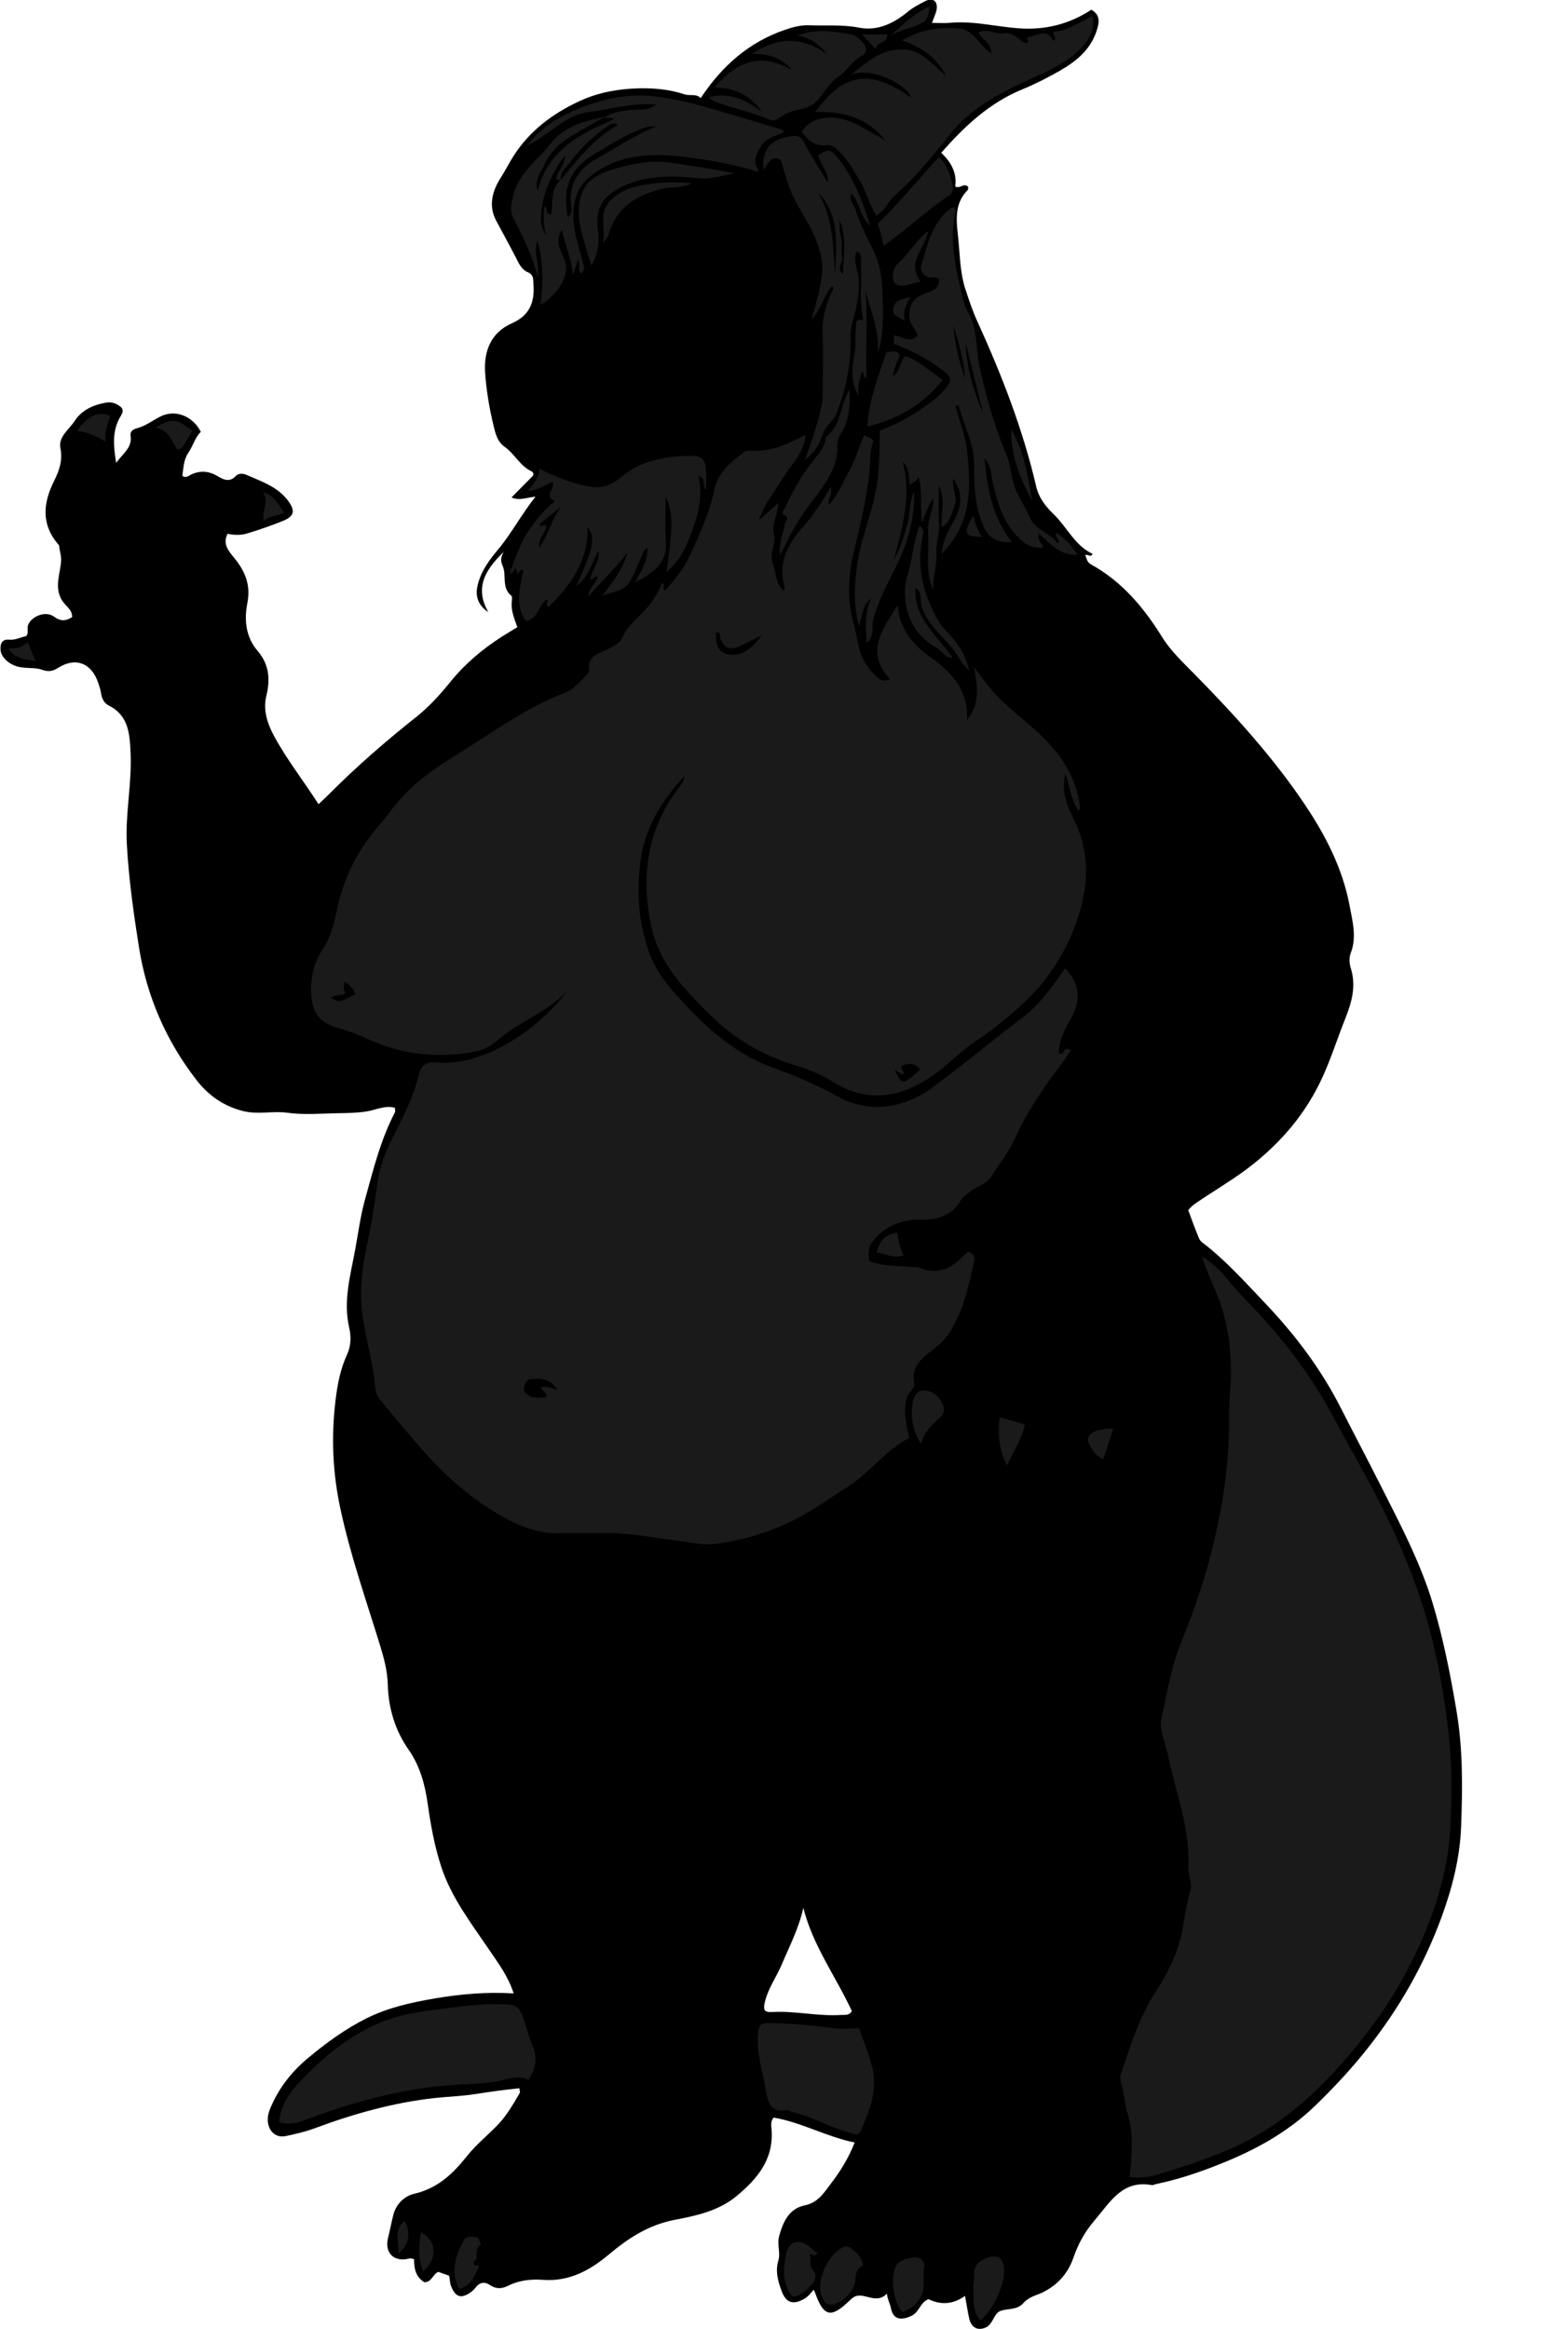 <?xml version="1.0" encoding="utf-8"?>
<!-- Generator: Adobe Illustrator 24.1.2, SVG Export Plug-In . SVG Version: 6.00 Build 0)  -->
<svg version="1.1" id="Layer_1" xmlns="http://www.w3.org/2000/svg" xmlns:xlink="http://www.w3.org/1999/xlink" x="0px" y="0px"
	 viewBox="0 0 139.05 206.51" enable-background="new 0 0 139.05 206.51" xml:space="preserve">
<g>
	<path d="M82.65,2.03c0.61,0,1.13,0.04,1.64-0.01c2.04-0.18,4.01,0.34,6.02,0.49c2.36,0.18,4.53-0.37,6.47-1.65
		c0.73,0.43,0.73,0.98,0.53,1.68c-0.52,1.81-1.84,2.89-3.37,3.76c-1.06,0.6-2.15,1.16-3.27,1.62c-2.91,1.19-5.12,3.25-7.2,5.63
		c0.85,0.8,1.41,1.76,1.24,2.98c0.42,0.26,0.78-0.37,1.16,0.05c-0.02,0.08,0,0.22-0.07,0.29c-1.3,1.31-0.94,2.99-0.8,4.5
		c0.14,1.43,0.15,2.89,0.62,4.3c0.32,0.97,0.64,1.94,1.06,2.85c2.16,4.74,4.04,9.57,5.22,14.66c0.24,1.02,0.9,1.8,1.57,2.45
		c1.17,1.14,1.86,2.76,3.42,3.48c-0.18,0.39-0.43-0.03-0.65,0.13c0.14,0.29,0.14,0.61,0.53,0.82c2.73,1.51,4.66,3.81,6.28,6.42
		c0.78,1.26,1.87,2.27,2.88,3.3c3.56,3.62,6.96,7.36,9.79,11.57c1.84,2.74,3.35,5.69,3.96,8.95c0.25,1.34,0.66,2.79,0.1,4.22
		c-0.15,0.38-0.13,0.91,0,1.3c0.5,1.58,0.11,3.01-0.47,4.47c-0.77,1.92-1.37,3.91-2.29,5.77c-1.56,3.16-3.84,5.68-6.68,7.77
		c-1.37,1-2.82,1.85-4.21,2.8c-0.27,0.18-0.5,0.37-0.76,0.67c0.27,0.73,0.54,1.49,0.85,2.24c0.09,0.21,0.15,0.44,0.36,0.6
		c2.11,1.6,3.86,3.58,5.67,5.48c2.63,2.77,4.92,5.81,6.66,9.24c1.17,2.3,2.38,4.59,3.54,6.89c1.69,3.35,3.45,6.67,4.56,10.28
		c0.97,3.19,1.61,6.44,2.16,9.72c0.57,3.41,0.53,6.82,0.4,10.23c-0.1,2.74-0.78,5.41-1.73,8.01c-1.56,4.26-3.78,8.13-6.6,11.69
		c-1.41,1.78-2.95,3.43-4.57,5c-2.23,2.17-4.88,3.71-7.72,4.9c-2.08,0.87-4.22,1.63-6.45,2.09c-0.12,0.02-0.24,0.11-0.34,0.09
		c-2.63-0.49-3.7,1.5-5.07,3.1c-0.87,1.01-1.47,2.08-1.9,3.34c-0.55,1.6-1.71,2.73-3.3,3.31c-0.47,0.17-0.85,0.39-1.17,0.74
		c-0.54,0.59-1.31,0.44-1.96,0.65c-0.65,0.21-0.67,1.21-1.38,1.5c-0.68,0.28-1.23,0-1.42-0.77c-0.15-0.64-0.24-1.3-0.38-2.05
		c-1.05,0.76-2.15,0.83-3.24,0.29c-0.75,0.28-0.8,1.16-1.53,1.49c-0.93,0.43-1.6,0.31-1.8-0.68c-0.09-0.43-0.31-0.8-0.36-1.3
		c-0.68,0.73-1.44,0.32-2.13,0.2c-0.5-0.08-0.77,0.02-1.12,0.36c-1.72,1.68-2.37,1.52-3.15-0.73c-0.02-0.06-0.06-0.11-0.1-0.17
		c-0.26,0.3-0.48,0.61-0.84,0.81c-0.96,0.54-1.6,0.37-1.99-0.68c-0.32-0.87-0.59-1.76-0.29-2.75c0.2-0.67-0.14-1.39,0.07-2.16
		c0.36-1.3,0.9-2.43,2.28-2.71c1.22-0.25,1.74-1.2,2.36-2c0.82-1.07,1.54-2.25,2.05-3.57c-2.48-0.5-4.69-1.78-7.18-2.21
		c-0.32,0.36-0.2,0.78-0.18,1.15c0.16,2.58-1.28,4.29-3.1,5.8c-1.6,1.33-3.57,1.75-5.51,2.12c-2.29,0.44-4.12,1.63-5.85,3.09
		c-1.67,1.4-3.51,2.39-5.79,2.23c-1.08-0.08-2.14,0.03-3.11,0.52c-0.56,0.28-1.06,0.3-1.57-0.03c-0.53-0.36-0.96-0.29-1.34,0.21
		c-0.12,0.16-0.27,0.3-0.43,0.41c-0.87,0.6-1.36,0.41-1.74-0.59c-0.12-0.3-0.07-0.63-0.17-0.89c-0.34-0.12-0.63-0.22-0.95-0.34
		c-0.48,0.2-0.59,0.93-1.24,0.92c-0.77-0.47-0.92-1.23-0.91-2.05c-0.18-0.03-0.3-0.09-0.4-0.06c-1.34,0.37-2.24-0.46-1.91-1.81
		c0.17-0.68,0.3-1.38,0.47-2.05c0.23-0.92,0.94-1.66,1.84-1.87c2.05-0.47,3.42-1.74,4.67-3.32c0.79-1,1.8-1.82,2.69-2.73
		c0.83-0.85,1.42-1.87,2.01-2.89c0.05-0.08-0.02-0.23-0.03-0.42c-1.33,0.13-2.65,0.32-3.94,0.52c-1.17,0.18-2.36,0.22-3.52,0.34
		c-3.74,0.41-7.29,1.42-10.78,2.72c-0.81,0.3-1.65,0.48-2.48,0.66c-1.22,0.26-1.96-1.01-1.41-2.36c0.72-1.8,1.88-3.3,3.35-4.53
		c1.63-1.36,3.33-2.61,5.24-3.56c1.91-0.95,3.97-1.4,6.06-1.76c2.27-0.38,4.55-0.59,6.97-0.44c-0.48-1.52-1.37-2.69-2.19-3.9
		c-1.58-2.33-3.32-4.58-4.22-7.3c-0.6-1.82-0.94-3.7-1.21-5.61c-0.24-1.69-0.67-3.34-1.7-4.81c-1.19-1.7-1.78-3.67-1.84-5.74
		c-0.03-1.21-0.33-2.33-0.67-3.45c-1.24-4.03-2.64-8.01-3.53-12.15c-0.69-3.19-0.83-6.41-0.43-9.67c0.17-1.42,0.44-2.77,1.03-4.05
		c0.35-0.77,0.35-1.61,0.18-2.34c-0.55-2.37,0.1-4.61,0.52-6.89c0.28-1.5,0.47-3.02,0.88-4.49c0.73-2.63,1.38-5.3,2.66-7.74
		c0.04-0.09-0.01-0.22-0.01-0.39c-0.88-0.24-1.69,0.19-2.49,0.32c-0.88,0.14-1.73,0.15-2.6,0.16c-1.48,0.03-2.98,0.16-4.43-0.04
		c-1.32-0.18-2.61,0.18-3.94-0.15c-1.75-0.44-3.09-1.4-4.14-2.76c-2.69-3.47-4.4-7.41-5.09-11.73c-0.48-3.03-0.91-6.07-1.08-9.15
		c-0.15-2.75,0.46-5.42,0.33-8.14c-0.08-1.7-0.18-3.32-1.97-4.2c-0.4-0.2-0.59-0.66-0.65-1.09c-0.05-0.32-0.15-0.6-0.25-0.9
		c-0.58-1.74-1.98-2.31-3.52-1.35c-0.52,0.32-0.85,0.4-1.49,0.18c-0.63-0.22-1.42-0.08-2.13-0.27c-0.81-0.22-1.48-0.86-1.52-1.47
		c-0.04-0.56,0.12-0.98,0.78-0.92c0.54,0.05,0.99-0.21,1.5-0.32c0.25-0.3,0.03-0.7,0.18-1.03c0.36-0.77,1.57-1.22,2.28-0.69
		c0.61,0.45,1.07,0.38,1.61,0.04c0.01-0.71-0.65-1.02-0.94-1.55c-0.66-1.17-0.1-2.32-0.04-3.46c0.03-0.5-0.16-0.88-0.17-1.32
		c0-0.03-0.04-0.07-0.07-0.1c-1.54-1.79-1.37-3.66-0.38-5.65c0.44-0.88,0.78-1.8,0.56-2.89c-0.21-1.02,0.77-1.66,1.26-2.42
		c0.62-0.96,1.64-1.43,2.78-1.63c0.51-0.09,0.93,0.08,1.28,0.36c0.43,0.34,0.05,0.76-0.11,1.07c-0.61,1.2-0.51,2.4-0.27,3.91
		c0.66-0.89,1.44-1.37,1.28-2.39c-0.06-0.36,0.19-0.58,0.54-0.67c0.76-0.19,1.38-0.67,2.07-1.03c1.32-0.69,2.9-0.08,3.62,1.34
		c-0.52,0.51-0.7,1.27-1.12,1.88c-0.42,0.63-0.41,1.33-0.52,2.02c0.35,0.27,0.64-0.07,0.88-0.16c0.81-0.33,1.52-0.24,2.25,0.19
		c0.52,0.31,1.06,0.58,1.61-0.01c0.24-0.26,0.65-0.23,0.91-0.12c1.36,0.6,2.81,1.06,3.75,2.34c0.63,0.87,0.53,1.35-0.48,1.76
		c-1.05,0.42-2.12,0.8-3.2,1.12c-0.54,0.16-1.14,0.14-1.71,0.02c-0.46,0.93,0.1,1.53,0.6,2.15c0.95,1.16,1.47,2.37,1.16,3.98
		c-0.29,1.47-0.17,3,0.91,4.26c1.01,1.18,1.14,2.49,0.77,3.99c-0.3,1.21,0.07,2.41,0.67,3.52c1.13,2.11,2.62,3.99,3.96,6.08
		c0.34-0.32,0.67-0.63,0.99-0.95c2.43-2.44,5.03-4.69,7.73-6.83c1.1-0.88,2.07-1.95,2.98-3.08c1.27-1.57,2.82-2.88,4.53-3.98
		c0.46-0.29,0.93-0.57,1.4-0.86c-0.28-0.78-0.59-1.51-0.49-2.32c0.02-0.15,0.04-0.4-0.04-0.46c-0.9-0.72-0.41-1.82-0.76-2.61
		c-0.25-0.56-0.15-0.86,0.08-1.28c-1.85,1.77-2.5,3.33-1.37,5.33c-0.83-0.53-1.16-1.32-0.97-2.24c0.27-1.32,1.04-2.35,1.87-3.34
		c1.18-1.42,2.02-3.05,3.29-4.65c-0.82,0.08-1.42,0.38-2.13,0.07c0.65-0.65,1.26-1.28,1.91-1.93c0.08-0.14,0.01-0.32-0.12-0.38
		c-1.03-0.47-1.51-1.56-2.4-2.18c-0.65-0.46-0.82-1.21-0.97-1.83c-0.38-1.56-0.65-3.16-0.76-4.76c-0.12-1.89,0.51-3.54,2.37-4.36
		c1.54-0.68,2.03-1.82,1.92-3.38c-0.03-0.47,0.07-0.92-0.54-1.17c-0.53-0.22-0.78-0.81-1.02-1.28c-0.57-1.11-1.18-2.2-1.76-3.3
		c-0.68-1.28-0.35-2.6,0.43-3.8c0.4-0.63,0.74-1.31,1.13-1.92c1.41-2.21,3.45-3.75,5.83-4.85c1.67-0.78,3.46-1.09,5.24-1.14
		c1.34-0.03,2.76,0.09,4.07,0.53c0.51,0.17,1.04-0.09,1.45,0.34c1.89-2.86,4.28-4.96,7.45-6.05c0.69-0.24,1.43-0.44,2.18-0.41
		c1.47,0.06,2.93-0.08,4.4,0.21c1.66,0.33,3.1-0.39,4.35-1.42c0.47-0.39,0.99-0.65,1.51-0.92c0.7-0.36,1.15-0.01,1.03,0.75
		C82.98,1.24,82.81,1.56,82.65,2.03z M71.24,169.17c-0.41,1.85-1.25,3.45-1.95,5.1c-0.45,1.04-1.12,1.98-1.42,3.09
		c-0.23,0.84-0.14,1.1,0.64,1.05c2.03-0.11,4.03,0.39,6.06,0.26c0.35-0.02,0.73,0.08,0.97-0.35
		C74.13,175.27,72.07,172.51,71.24,169.17z"/>
	<path fill="#1A1A1A" d="M50.23,87.97c-1.83,1.85-4.34,2.69-6.24,4.38c-0.85,0.75-1.93,0.95-2.93,1.07
		c-2.98,0.36-5.87-0.06-8.62-1.37c-0.8-0.39-1.67-0.65-2.53-0.91c-1.46-0.43-2.19-1.26-2.3-2.79c-0.1-1.53,0.17-2.95,1.06-4.26
		c0.78-1.15,1.01-2.53,1.31-3.86c0.62-2.69,1.89-5.03,3.69-7.11c0.69-0.8,1.3-1.69,2.01-2.47c1.7-1.85,3.85-3.12,5.94-4.44
		c2.7-1.7,5.31-3.57,8.34-4.72c0.84-0.32,1.56-1.06,2.18-1.8c0.05-0.06,0.14-0.14,0.13-0.19c-0.27-1.56,1.16-1.59,1.98-2.11
		c0.4-0.25,0.76-0.4,0.96-0.89c0.56-1.31,1.86-2.03,2.63-3.19c0.34-0.51,0.65-1.03,0.83-1.6c0.49,0.16-0.06,0.44,0.31,0.65
		c0.84-0.9,1.63-1.92,2.16-3.03c0.89-1.9,1.77-3.83,2.21-5.91c0.33-1.55,1.46-2.46,2.64-3.33c0.18-0.13,0.37-0.13,0.57-0.12
		c1.76,0.1,3.3-0.57,4.88-1.41c-0.1,1.59-1.25,2.59-1.98,3.78c-0.75,1.22-1.68,2.34-2.16,3.79c0.52-0.46,1.04-0.93,1.75-1.55
		c-0.09,1.1-0.66,1.92-0.42,2.79c0.24,0.87-0.46,1.64-0.11,2.56c0.3,0.81,0.24,1.76,0.97,2.49c0.04-0.19,0.11-0.31,0.08-0.4
		c-0.63-2.15,0.37-3.89,1.67-5.34c0.93-1.04,1.66-2.16,2.42-3.5c0.22,0.65-0.29,1.05-0.14,1.58c0.85-0.93,1.24-2.04,1.81-3.04
		c0.56-0.99,0.84-2.1,1.31-3.14c0.28,0.2,0.66,0.19,0.81,0.57c-0.37,0.93-0.25,1.97-0.37,2.97c-0.29,2.26-0.79,4.47-1.33,6.67
		c-0.53,2.17-0.66,4.36-0.04,6.55c0.23,0.82,0.33,1.68,0.59,2.51c0.29,0.89,0.83,1.6,1.51,2.22c0.34,0.32,0.68,0.36,1.12,0.16
		c-2.24-2.37-0.71-4.38,0.67-6.57c0.18,2.14,1.35,3.52,2.92,4.62c1.93,1.35,3.36,2.98,3.24,5.56c1.14-1.38,0.96-2.94,0.6-4.7
		c0.73,0.93,1.3,1.78,1.99,2.5c0.79,0.82,1.67,1.57,2.55,2.3c2.32,1.93,4.3,4.09,4.82,7.22c0.04,0.25,0.1,0.53-0.07,0.76
		c-0.69-1-0.8-2.2-1.16-3.32c-0.42,1.5,0.12,2.82,0.74,4.06c1.49,3,1.3,6.05,0.24,9.06c-0.96,2.73-2.5,5.17-4.64,7.16
		c-1.32,1.23-2.71,2.4-4.23,3.39c-1.46,0.95-2.63,2.26-4.06,3.23c-2.81,1.88-5.73,2.29-8.72,0.41c-1-0.63-2.11-1.09-3.2-1.42
		c-2.9-0.86-5.45-2.34-7.54-4.4c-2.25-2.21-4.55-4.52-5.29-7.81c-0.55-2.45-0.65-4.89-0.05-7.38c0.45-1.87,1.28-3.51,2.44-5.01
		c0.24-0.31,0.45-0.61,0.52-1.07c-1.93,2.03-3.43,4.47-3.85,7.2c-0.45,2.96-0.25,5.82,0.78,8.61c0.48,1.3,1.32,2.44,2.22,3.45
		c2.48,2.78,5.15,5.34,8.8,6.63c1.91,0.68,3.76,1.49,5.56,2.48c3.07,1.68,6.12,1.04,8.74-0.94c2.63-1.99,5.19-4.08,7.81-6.09
		c1.51-1.16,2.61-2.74,3.7-4.3c1.33,1.39,1.42,2.88,0.47,4.52c-0.54,0.93-1.04,1.91-1.03,3.02c0.49,0.21,0.39-0.51,0.78-0.38
		c0.07,0.02,0.15,0.03,0.29,0.06c-0.7,1.24-1.66,2.26-2.42,3.43c-0.93,1.42-1.84,2.84-2.52,4.38c-0.55,1.24-1.39,2.27-2.09,3.4
		c-0.43,0.71-1.3,0.88-1.91,1.37c-0.31,0.25-0.62,0.44-0.84,0.79c-0.8,1.32-1.98,1.74-3.51,1.7c-1.67-0.04-3.18,0.53-4.27,1.9
		c-0.39,0.49-0.45,1.09-0.31,1.78c1.24,0.47,2.62,0.42,3.96,0.53c0.13,0.01,0.27-0.03,0.41,0.03c1.56,0.67,2.83,0.16,3.93-0.99
		c0.14-0.14,0.29-0.27,0.43-0.39c0.49,0.08,0.64,0.4,0.56,0.78c-0.46,2.14-0.91,4.29-2.08,6.19c-0.43,0.7-0.99,1.27-1.68,1.78
		c-0.9,0.68-1.85,1.46-1.56,2.89c0.09,0.45-0.48,0.77-0.63,1.22c-0.4,1.21-0.07,2.37,0.19,3.64c-2.1,1.06-3.48,3.07-5.42,4.3
		c-1.71,1.09-3.37,2.3-5.21,3.17c-2.09,0.99-4.3,1.65-6.61,1.92c-1.16,0.13-2.3-0.17-3.42-0.3c-2.03-0.24-4.04-0.67-6.1-0.66
		c-1.36,0.01-2.72-0.04-4.08,0.01c-2,0.08-3.72-0.59-5.44-1.59c-2.47-1.43-4.58-3.24-6.47-5.33c-1.43-1.58-2.79-3.22-4.14-4.87
		c-0.26-0.32-0.44-0.78-0.47-1.19c-0.2-2.24-0.9-4.39-1.16-6.64c-0.24-2.1,0.02-4.03,0.46-6.05c0.36-1.67,0.63-3.39,0.86-5.11
		c0.18-1.37,0.61-2.75,1.25-4.01c0.98-1.92,1.98-3.84,2.48-5.94c0.24-1,1-1.06,1.6-1.01C42.86,94.59,47.72,91.3,50.23,87.97z
		 M49.43,123.26c-0.59-1.03-1.44-1.03-2.3-0.98c-0.45,0.03-0.59,0.4-0.66,0.73c-0.08,0.36,0.14,0.59,0.49,0.77
		c0.5,0.26,0.97,0.17,1.46,0.11c0.14-0.48-0.38-0.53-0.47-0.84C48.44,122.87,48.87,123.07,49.43,123.26z M67.56,56.33
		c-0.68,0.33-1.31,0.7-1.99,0.98c-0.89,0.37-1.28,0.2-1.68-0.66c-0.09-0.2,0.09-0.62-0.39-0.57c-0.05,1.12,0.2,1.77,1.02,1.93
		C65.92,58.29,66.79,57.32,67.56,56.33z M79.34,94.85c0.68,1.41,0.68,1.41,2.26-0.01c-0.37-0.48-0.8-0.6-1.4-0.43
		c-0.69,0.2,0.24,0.67-0.18,0.89C79.85,95.19,79.7,95.09,79.34,94.85z M30.65,88.05c-0.41,0.34-0.95,0.06-1.28,0.44
		c0.7,0.41,0.7,0.41,2.12-0.33c-0.12-0.52-0.49-0.81-0.92-1.11C30.45,87.42,30.43,87.73,30.65,88.05z"/>
	<path fill="#1A1A1A" d="M100.18,193.04c0.2-1.98,0.36-3.84-0.19-5.65c-0.29-0.94-0.3-1.93-0.61-2.87
		c-0.06-0.18-0.05-0.41,0.01-0.59c0.85-2.51,1.63-5.05,3.09-7.31c1.19-1.84,2.15-3.77,2.47-6.02c0.14-0.98,0.34-2,0.62-2.97
		c0.19-0.66-0.22-1.34-0.18-1.98c0.18-3.46-1.11-6.64-1.79-9.93c-0.15-0.72-0.42-1.42-0.58-2.15c-0.08-0.34-0.11-0.73-0.04-1.07
		c0.49-2.37,0.89-4.75,1.82-7.01c1.56-3.8,2.75-7.71,3.48-11.77c0.47-2.62,0.75-5.23,0.7-7.89c-0.02-1.18,0.13-2.38,0.17-3.55
		c0.08-2.79-0.32-5.56-1.5-8.15c-0.4-0.88-0.76-1.77-1.05-2.71c0.96,0.59,1.74,1.36,2.4,2.2c0.57,0.72,1.21,1.36,1.84,2.02
		c2.9,3.02,5.43,6.3,7.41,10.02c1.56,2.94,3.27,5.81,4.72,8.81c1.79,3.7,3.27,7.54,4.19,11.54c0.59,2.59,1.04,5.22,1.32,7.88
		c0.29,2.75,0.28,5.5,0.13,8.23c-0.16,3.04-0.94,6.01-2.09,8.87c-1.47,3.67-3.49,7.04-5.94,10.09c-3.18,3.96-6.82,7.47-11.62,9.53
		c-2.2,0.94-4.47,1.68-6.75,2.34C101.63,193.08,100.87,193.11,100.18,193.04z"/>
	<path fill="#1A1A1A" d="M79.28,49.62c0.57-0.93,0.83-1.96,1.14-2.98c0.31-1.01,0.2-2.1,0.64-3.09c0.04,1.7-0.23,3.33-0.84,4.94
		c-0.83,2.2-2.18,4.16-2.79,6.47c-0.16,0.62,0.18,1.37-0.6,2.07c0-1.48-0.2-2.75,0.44-3.98c-0.61,0.54-0.61,0.54-1.08,2.48
		c-0.54-1.85-0.41-3.57-0.2-5.27c0.28-2.26,1.2-4.36,1.65-6.59c0.37-1.81,0.34-3.62,0.39-5.5c1.85-0.66,3.5-1.68,5.03-2.91
		c0.15-0.12,0.29-0.28,0.43-0.42c1.08-1.08,1.03-1.36-0.21-2.25c-1.25-0.9-2.61-1.57-4.01-2.12c0-0.27,0-0.5,0-0.71
		c0.72-0.05,1.39,0.82,2.12-0.05c-0.25-0.58-0.79-1.03-0.75-1.78c0.05-1.06,0.41-1.55,1.45-1.92c0.57-0.2,1.25-0.41,1.18-1.25
		c-0.24-0.25-0.54-0.13-0.8-0.17c-0.61-0.07-0.89-0.66-0.79-1.01c0.57-1.89,0.97-3.91,2.73-5.18c0.03-0.02,0.07-0.01,0.13-0.01
		c0.24,0.08,0.21,0.32,0.17,0.49c-0.57,2.71,0.14,5.3,0.76,7.89c0.09,0.38,0.27,0.74,0.46,1.08c0.79,1.43,0.59,3.06,0.92,4.59
		c0.57,2.69,1.32,5.31,2.38,7.83c0.36,0.85,0.4,1.75,0.65,2.61c0.31,1.07,1,1.95,1.4,2.92c0.54,1.3,1.86,1.38,2.52,2.42
		c0.33-0.46-0.42-0.6-0.09-0.97c0.68,0.48,1.28,1.04,1.85,1.94c-1.61,0.09-2.44-0.99-3.42-1.88c-0.21,0.59,0.26,0.82,0.39,1.25
		c-0.75,0.08-1.33-0.13-1.9-0.61c-1.58-1.32-2.1-3.16-2.57-5.04c-0.17-0.68-0.08-1.47-0.75-2.29c0.25,2.82,0.72,5.3,2.43,7.46
		c-1.19,0.05-1.99-0.26-2.49-1.34c-0.8-1.74-0.87-3.58-0.86-5.43c0.02-1.94-0.91-3.59-1.39-5.38c-0.09,0.02-0.18,0.05-0.27,0.07
		c0.35,1.33,0.88,2.63,1.03,3.98c0.36,3.24,0.43,6.46-2.28,9.15c0.18-0.95,0.38-1.71,0.82-2.43c0.8-1.31,1.35-2.68,0.23-4.26
		c-0.12,0.86,0.4,1.6,0.14,2.33c-0.26,0.72-0.4,1.52-1.14,1.99c-0.16-1.15,0.38-2.33-0.27-3.73c0,1.33-0.06,2.38,0.02,3.43
		c0.07,0.88-0.3,1.71-0.24,2.56c0.08,1.09-0.35,2.1-0.26,3.32c-0.44-0.95-0.5-1.8-0.48-2.67c0.02-0.92,0.04-1.84,0-2.76
		c-0.04-0.92,0.51-1.72,0.47-2.69c-0.55,0.64-0.66,1.42-1.02,2.12c-0.16-1.36,0.07-2.69-0.28-4.07c-0.11,0.37-0.47,0.43-0.8,0.74
		c-0.1-0.68,0.05-1.38-0.63-2.08C80.89,44.05,79.98,46.82,79.28,49.62z M85.61,30.29c0.11,2.2,0.66,4.31,1.57,6.33
		C86.66,34.51,86.13,32.4,85.61,30.29z M84.54,28.86c0.15,1.6,0.48,3.17,1.05,4.69C85.48,31.94,85.02,30.4,84.54,28.86z"/>
	<path fill="#1A1A1A" d="M77.71,19.11c-0.62-0.95-0.85-2.05-1.4-2.98c-0.54-0.91-1.05-1.84-1.8-2.61c-0.31-0.32-0.71-0.7-1.09-0.65
		c-1.1,0.14-1.78-0.37-2.32-1.22c0.75-1.1,2.13-1.46,3.61-1.09c1.34,0.34,2.43,1.15,3.77,1.86c-1.38-1.79-3.45-2.59-6.19-2.48
		c2.4-3.28,4.63-4.01,8.49-1.3c-0.33-1.13-3.52-2.77-5.29-2.02c1.42-1.17,2.57-2.16,4.32-2.24c1.85-0.09,2.75,1.3,4.1,2.33
		c-0.82-1.53-2.04-2.48-3.9-3.12c1.61-1,3.34-1.2,5.1-1.06c0.75,0.06,1.28,0.69,1.77,1.24c0.29,0.32,0.55,0.66,1.03,0.97
		c0.02-0.95-0.83-1.22-1.16-1.87c0.78-0.37,1.53,0.19,2.25,0.08c0.94-0.14,1.35,0.7,2.06,0.9c0.21-0.16,0.08-0.3-0.01-0.54
		c0.84-0.02,1.71-0.97,2.36,0.33c0.42-0.29-0.17-0.49,0.08-0.83c1.17-0.07,2.19-0.83,3.4-1.4c0.26,1.55-0.57,2.45-1.46,3.26
		c-1.6,1.44-3.66,2.09-5.55,3.04c-2.12,1.07-4.07,2.24-5.6,4.16c-1.52,1.92-3.08,3.85-4.94,5.46C78.75,17.87,78.51,18.7,77.71,19.11
		z"/>
	<path fill="#1A1A1A" d="M49.22,44.43c-1.09-0.52,0.08-1.11-0.22-1.69c-0.68,0.29-1.31,0.74-2.21,0.8c0.51-0.63,1.02-1.14,1.03-1.98
		c1.47,0.76,2.88,1.28,4.4,1.58c1.17,0.23,2.06-0.16,2.79-0.78c1.63-1.38,3.52-1.82,5.55-1.92c1.86-0.09,2.07,0.12,2.07,2.04
		c0,0.28,0,0.56,0,0.98c-0.44-0.41,0.03-1.1-0.67-1.23c0.31,1.54,0.08,3.05-0.46,4.5c-0.52,1.4-1,2.84-2.39,3.99
		c0.58-4.15,0.58-5.24-0.08-6.69c0,1.47-0.07,2.73,0.02,3.98c0.12,1.68-0.74,2.61-2.71,3.62c0.49-1.01,1.14-1.86,1.07-3.03
		c-0.39,0.15-0.41,0.52-0.54,0.8c-0.33,0.71-0.61,1.45-0.99,2.13c-0.54,0.96-1.65,0.91-2.5,1.34c0.92-1.21,1.86-2.37,2.25-3.86
		c-1.07,1.36-2.29,2.58-3.46,3.85c0.03-0.69,0.65-1.08,0.86-1.71c-0.32-0.11-0.41,0.23-0.7,0.23c0.14-0.88,0.92-1.57,0.73-2.53
		c-0.58,1.03-0.82,2.28-1.96,3.13c1.56-3.45,1.73-4.3,1-5.25c0.1,3.03-1.5,5.15-3.46,7.1c-0.35-0.2,0.04-0.43-0.14-0.68
		c-0.77,0.47-0.74,1.74-1.87,1.91c-1.01-1.45-0.5-2.99-0.22-4.5c-0.32-0.11-0.32,0.19-0.47,0.32c-0.08-0.17-0.15-0.34-0.23-0.51
		c-0.17,0.16-0.18,0.46-0.47,0.5c-0.12-0.03,0.93-2.66,1.34-3.35C47.29,46.4,48.07,45.36,49.22,44.43z M49.72,44.97
		c-0.64,0.51-1.27,1.01-1.87,1.5c0.18,0.44,0.42-0.1,0.6,0.14c-0.01,0.66-0.78,1.09-0.61,1.96C48.64,47.36,48.93,46.06,49.72,44.97z
		"/>
	<path fill="#1A1A1A" d="M46.87,184.43c-0.91-0.45-1.8-0.08-2.57,0.08c-1.17,0.24-2.37,0.28-3.51,0.33
		c-4.56,0.23-8.88,1.37-13.13,2.91c-0.89,0.32-1.83,0.81-2.91,0.4c0.13-1.24,0.7-2.3,1.51-3.19c2.03-2.23,4.28-4.18,7.08-5.45
		c1.59-0.72,3.28-1.07,4.97-1.27c1.99-0.24,3.99-0.57,6.01-0.53c1.54,0.03,1.72,0.13,2.19,1.55c0.24,0.7,0.41,1.43,0.7,2.11
		C47.67,182.44,47.54,183.41,46.87,184.43z"/>
	<path fill="#1A1A1A" d="M53.55,10.42c0.93-0.55,1.96-0.66,3.01-0.7c0.55-0.02,1.1-0.01,1.64-0.46c-2.14-0.17-4.1,0.44-6.1,0.7
		c-2.06,0.27-3.36,2.02-5.39,2.97c1.41-1.81,3.13-2.73,4.93-3.43c1.92-0.75,3.93-1.16,6.01-0.99c1.76,0.15,3.47,0.57,5.17,1.05
		c2.18,0.62,4.34,1.28,6.51,1.93c0.06,0.02,0.1,0.12,0.19,0.22c-0.7,0.37-1.58,0.49-2.01,1.22c-0.39,0.66-0.86,1.34-0.18,2.34
		c-2.2-0.7-4.22-1.04-6.26-1.31c-3-0.4-5.9-0.4-8.49,1.49c-1.1,0.8-1.62,1.82-1.72,3.17c-0.13,1.67,0.44,3.18,0.86,4.73
		c0.11,0.41,0.14,0.66-0.22,0.91c-0.28-0.37-0.01-0.8-0.24-1.21c-0.17,0.48-0.32,0.92-0.47,1.36c-0.04-1.41-0.72-2.64-0.93-4
		c-0.06,0.05-0.1,0.07-0.11,0.09c-0.45,0.81-0.16,1.57,0.21,2.28c0.6,1.17-0.05,2.44-0.76,3.2c-0.32,0.35-0.69,0.76-1.27,1.05
		c0.25-1.96,0.26-3.81-0.27-5.72c-0.4,1.17,0.22,2.2,0.03,3.28c-0.45-1.88-1.31-3.59-2.18-5.29c-0.34-0.67-0.15-1.31,0.02-2.01
		c0.38-1.52,1.43-2.54,2.46-3.59c0.5-0.51,0.9-1.11,1.41-1.58c1.18-1.09,2.7-1.44,4.22-1.76c-1.15,0.7-2.37,1.28-3.49,2.06
		c-0.89,0.62-1.49,1.37-1.89,2.26c-0.28,0.63-0.86,1.24-0.57,2.25c0.93-3.66,3.79-5.07,6.77-6.36
		C54.1,10.35,53.81,10.48,53.55,10.42z M49.74,16.02c-0.19-0.1-0.57,0.03-0.34-0.48c0.25-0.54,0.69-1.02,0.71-1.76
		c-1.9,2.38-2.75,5.97-1.65,7.09c-0.34-0.89-0.23-1.71-0.18-2.58c0.38,0.16-0.02,0.73,0.59,0.72c0.18-1.03-0.07-2.21,0.83-3.04
		c1.52-1.78,2.91-3.69,5.11-4.89c-0.49-0.29-0.74-0.01-0.92,0.11c-1.25,0.85-2.36,1.87-3.25,3.1C50.27,14.83,49.6,15.21,49.74,16.02
		z M50.35,19.26c0.41-0.31,0.33-0.73,0.29-1.08c-0.2-1.89,0.66-3.19,2.23-4.08c1.74-0.99,3.41-2.11,5.29-2.87
		c-0.27-0.04-0.51-0.06-0.8,0.03c-1.73,0.56-3.24,1.57-4.77,2.48c-0.76,0.46-1.55,1.13-2,2.08C50.06,16.97,50.16,18.1,50.35,19.26z"
		/>
	<path fill="#1A1A1A" d="M71.38,40.8c0.54-1.52,1.07-3.01,1.42-4.57c0.09-0.39,0.16-0.77,0.16-1.16c0.01-1.8,0.06-3.6-0.01-5.4
		c-0.06-1.39,0.26-2.65,0.85-3.87c0.05-0.11,0.11-0.2,0.08-0.32c-0.01-0.04-0.04-0.07-0.08-0.13c-0.75,0.81-0.9,1.98-1.85,2.98
		c0.47-1.51,0.8-2.78,0.95-4.09c0.12-1.11-0.2-2.16-0.62-3.18c-0.52-1.24-1.29-2.33-1.89-3.52c-0.42-0.85-0.67-1.75-0.94-2.64
		c-0.1-0.33-0.07-0.75-0.52-0.85c-0.49-0.11-0.7,0.3-0.96,0.59c-0.09,0.1-0.06,0.31-0.27,0.33c-0.13-1.74,0.59-2.56,2.37-2.88
		c0.65-0.12,1.01,0.04,1.29,0.63c0.28,0.6,0.65,1.16,0.99,1.73c0.32,0.54,0.65,1.07,1.06,1.72c0.06-1.03-0.7-1.62-0.86-2.42
		c0.97-0.58,1.13-0.53,1.78,0.29c1.36,1.71,2.13,3.69,2.85,5.99c-0.97-0.88-0.91-2.05-1.66-2.85c-0.28,0.58,0.17,0.91,0.31,1.31
		c0.4,1.19,0.9,2.34,1.49,3.44c0.68,1.28,0.92,2.67,0.94,4.08c0.04,1.77,0.16,3.56-0.41,5.32c0.16-1.99-0.67-3.77-1.1-5.63
		c0.2,2.6,0.02,5.2,0.08,7.81c-0.42-0.06-0.11-0.46-0.39-0.58c-0.17,0.66-0.43,1.29-0.3,2.18c-0.82-1.41-0.55-2.67-0.33-3.95
		c0.1-0.62-0.02-1.28,0.09-1.91c0.06-0.36-0.2-1.06,0.65-0.87c-0.37-1.71-0.11-3.34-0.2-4.96c-0.02-0.4,0.2-0.91-0.38-1.13
		c-0.34,0.81,0.08,1.56,0.16,2.33c0.15,1.45-0.22,2.82-0.59,4.17c-0.16,0.59-0.1,1.16-0.1,1.69c-0.03,2.16-0.49,4.21-1.26,6.19
		c-0.27,0.7-1.02,1.09-1.25,1.91C72.66,39.44,72.13,40.22,71.38,40.8z M74.06,24.33c0.07-2.53,0.52-5.16-1.52-7.25
		C73.93,19.31,73.84,21.85,74.06,24.33z M74.28,19.2c0.32,0.52,0.08,1.12,0.27,1.69c0.19,0.58-0.01,1.27,0.12,1.88
		c0.11,0.52-0.55,1.05,0.08,1.52C74.78,22.57,75.19,20.83,74.28,19.2z"/>
	<path fill="#1A1A1A" d="M76.19,179.86c0.44,1.24,0.88,2.33,1.16,3.47c0.51,2.03-0.23,3.77-0.98,5.55
		c-0.24,0.56-0.61,0.34-0.99,0.24c-1.78-0.47-3.38-1.44-5.18-1.86c-0.15-0.03-0.3-0.2-0.43-0.17c-1.36,0.29-1.66-0.58-1.83-1.63
		c-0.25-1.59-0.8-3.12-0.74-4.76c0.04-1.19,0.15-1.34,1.28-1.31c1.77,0.05,3.54,0.19,5.3,0.44
		C74.57,179.96,75.38,179.86,76.19,179.86z"/>
	<path fill="#1A1A1A" d="M73.4,4.85c-0.74-0.88-1.53-1.56-2.72-1.68c1.57-0.65,3.06-0.39,4.55-0.17c0.63,0.09,1.09,0.48,1.44,0.97
		c0.22,0.3,0.15,0.78-0.15,0.92c-0.92,0.44-1.36,1.39-2.19,1.92c-0.74,0.48-1.15,1.3-1.72,1.96c-0.44,0.51-0.99,0.8-1.6,0.91
		c-0.67,0.12-1.27,0.33-1.83,0.72c-0.23,0.16-0.53,0.38-0.88,0.23c-1.58-0.68-3.28-1.01-4.88-1.62c-0.23-0.09-0.4-0.22-0.57-0.39
		c1.82-0.47,3.32,0.23,4.73,1.3c-1.02-1.4-2.35-2.16-4.2-2.16c1.92-2.33,4.07-3.13,6.82-1.57c-0.73-0.97-2.11-1.5-3.53-1.4
		C68.99,3.22,71.18,3.24,73.4,4.85z"/>
	<path fill="#1A1A1A" d="M65.12,15.36c-1.04,0.22-2,0.54-3.15,0.44c-2.47-0.23-4.98-0.33-7.28,1.01c-1.38,0.8-1.89,1.89-1.67,3.49
		c0.15,1.1,0.03,2.2-0.57,3.24c-0.34-1.14-0.73-2.2-0.96-3.3c-0.21-1-0.26-2.03,0.09-3.04c0.43-1.23,1.49-1.78,2.54-2.11
		c1.7-0.52,3.4-0.93,5.3-0.67C61.32,14.69,63.22,15,65.12,15.36z"/>
	<path fill="#1A1A1A" d="M76.91,37.82c0.14-2.38,0.99-4.46,1.69-6.59c0.35,0.03,0.83-0.31,1.21,0.25c-0.21,0.53-0.51,1.11-0.63,1.87
		c0.7-0.46,0.58-1.27,1.11-1.79c1.21,0.45,2.15,1.33,3.3,2.13C81.86,35.89,79.62,37.17,76.91,37.82z"/>
	<path fill="#1A1A1A" d="M78.35,21.8c-0.11-0.74-0.28-1.33-0.52-1.94c1.9-1.87,3.59-3.91,5.43-5.93c0.79,0.75,1.03,1.64,1.22,2.55
		c0.07,0.32,0.01,0.64-0.3,0.85C82.17,18.64,80.45,20.33,78.35,21.8z"/>
	<path fill="#1A1A1A" d="M69.18,49.25c-0.14-1.06,0.27-1.93,0.44-2.83c0.05-0.26,0.47-0.51-0.08-0.75
		c-0.33-0.14-0.04-0.39,0.05-0.59c0.64-1.44,1.43-2.78,2.38-4.04c0.51-0.69,1.2-1.32,1.26-2.28c1.42-1.01,1.23-2.83,2.12-4.24
		c0.05,1.49-0.05,2.83-0.84,4.03c-0.38,0.58-0.18,1.24-0.3,1.85c-0.35,1.8-1.49,3.13-2.53,4.5C70.68,46.22,69.95,47.67,69.18,49.25z
		"/>
	<path fill="#1A1A1A" d="M84.47,58.32c-0.69,0.03-0.9-0.59-1.36-0.84c-1.82-1.02-2.76-2.61-2.85-4.66c-0.03-0.56,0.01-1.2,0.19-1.72
		c0.47-1.44,0.52-2.98,1.09-4.46c0.47,0.26,0.34,0.67,0.28,0.96c-0.57,2.55,0.03,4.89,1.21,7.15c0.35,0.68,0.9,1.21,1.38,1.75
		c0.74,0.82,1.21,1.7,1.55,2.99c-0.71-0.68-1.02-1.38-1.47-1.95c-1-1.24-2.34-2.24-2.78-3.89c-0.14-0.51,0.1-1.15-0.53-1.54
		C81.01,54.84,83.14,56.36,84.47,58.32z"/>
	<path fill="#1A1A1A" d="M76.54,200.86c-0.58,0.29-0.68,0.79-0.7,1.37c-0.04,0.87-1.15,2.02-2.01,2.11
		c-0.44,0.05-0.67-0.12-0.89-0.57c-0.65-1.36,0.36-3.76,1.82-4.5c0.35-0.18,0.56-0.01,0.71,0.1C76,199.74,76.44,200.19,76.54,200.86
		z"/>
	<path fill="#1A1A1A" d="M86.96,205.75c-0.79-0.86-0.58-1.88-0.65-2.81c-0.03-0.35,0.1-0.78,0.08-1.16
		c-0.04-0.84,0.36-1.29,1.12-1.56c0.92-0.33,1.46-0.04,1.53,0.93C89.14,202.48,88.15,204.71,86.96,205.75z"/>
	<path fill="#1A1A1A" d="M80.02,205.01c-0.85-0.91-1.11-3.28-0.49-4.2c0.33-0.48,1.51-0.76,1.98-0.57c0.33,0.13,0.5,0.47,0.47,0.6
		c-0.23,0.89,0.11,1.88-0.24,2.67C81.45,204.16,80.81,204.76,80.02,205.01z"/>
	<path fill="#1A1A1A" d="M72.5,199.79c-0.27,0.34-0.43,0.16-0.7,0.03c0.15,0.56-0.11,1.07,0.36,1.57c0.24,0.25,0.2,0.82-0.17,1.19
		c-0.48,0.47-0.91,0.98-1.69,1.07c-0.98-1.14-0.84-2.51-0.59-3.78c0.23-1.2,1.27-1.4,2.15-0.58
		C72.06,199.47,72.29,199.63,72.5,199.79z"/>
	<path fill="#1A1A1A" d="M81.65,128.02c-0.75-1.27-0.87-2.39-0.74-3.52c0.06-0.53,0.35-1.2,0.94-1.21c0.69-0.02,1.3,0.36,1.66,1.06
		c0.3,0.58,0.29,0.99-0.25,1.43C82.61,126.33,82.01,126.95,81.65,128.02z"/>
	<path fill="#1A1A1A" d="M61.33,16.26c-0.89,0.46-1.75,0.27-2.53,0.46c-2.31,0.55-4.21,1.67-4.86,4.19
		c-0.03,0.13-0.18,0.24-0.46,0.61c0.22-1.37-0.37-2.55,0.52-3.59c0.72-0.84,1.71-1.25,2.72-1.46C58.19,16.17,59.7,16.07,61.33,16.26
		z"/>
	<path fill="#1A1A1A" d="M40.7,202.95c-0.8-1.58-0.28-2.95,0.43-4.29c0.23-0.44,0.69-0.31,1.07-0.29c0.36,0.02,0.26,0.44,0.48,0.6
		c-0.49,0.32-0.41,0.8-0.41,1.28c0,0.05-0.26,0.21-0.25,0.43c0.01,0.36,0.28,0.11,0.39,0.19c0.04,0.03,0.07,0.16,0.04,0.21
		C42.02,201.8,41.83,202.72,40.7,202.95z"/>
	<path fill="#1A1A1A" d="M81.65,24.97c-0.51,0.12-0.89,0.21-1.27,0.31c-0.96,0.24-1.44-0.36-1.11-1.31c0.06-0.18,0.13-0.4,0.27-0.52
		c1-0.86,1.61-2.07,2.76-2.96C82.08,22.03,80.31,23.23,81.65,24.97z"/>
	<path fill="#1A1A1A" d="M88.65,125.67c0.88,0.25,1.53,0.44,2.23,0.64c-0.24,1.29-0.97,2.3-1.58,3.63
		C88.56,128.48,88.48,127.17,88.65,125.67z"/>
	<path fill="#1A1A1A" d="M17.05,38.22c-0.29,0.49-0.58,0.99-0.9,1.47c-0.07,0.11-0.28,0.12-0.43,0.18
		c-0.48-0.75-0.74-1.73-1.92-1.95C15.25,37.06,15.69,37.11,17.05,38.22z"/>
	<path fill="#1A1A1A" d="M9.78,36.86c-0.27,0.77-0.51,1.46-0.42,2.31c-0.83-0.52-1.64-0.86-2.54-0.96
		C7.85,36.83,8.64,36.45,9.78,36.86z"/>
	<path fill="#1A1A1A" d="M91.54,44.44c-1.07-1.99-1.93-4.05-1.86-6.37C90.84,40.04,91.15,42.25,91.54,44.44z"/>
	<path fill="#1A1A1A" d="M98.72,126.69c-0.32,0.97-0.6,1.85-0.89,2.72c-0.73-0.34-1.48-1.44-1.32-1.94
		C96.67,126.98,97.53,126.64,98.72,126.69z"/>
	<path fill="#1A1A1A" d="M37.54,201.42c-0.4-0.9-0.46-2.06-0.2-3.48C38.72,198.68,38.85,200.24,37.54,201.42z"/>
	<path fill="#1A1A1A" d="M80.13,111.3c-1.01,0.4-1.59-0.25-2.38-0.19c0.22-1.16,0.8-1.65,1.82-1.81
		C79.66,109.99,79.81,110.63,80.13,111.3z"/>
	<path fill="#1A1A1A" d="M79.03,3.13c1.02-0.99,2.07-1.92,3.38-2.58c-0.04,1.14-0.3,1.4-1.23,1.75C80.47,2.56,79.72,2.72,79.03,3.13
		z"/>
	<path fill="#1A1A1A" d="M25.21,45.46c-0.67,0.34-1.31,0.25-1.82,0.75c-0.23-0.92,0.54-1.74-0.07-2.56
		C24.3,43.89,24.65,44.71,25.21,45.46z"/>
	<path fill="#1A1A1A" d="M35.33,199.8c0.08-1.02-0.48-2.05,0.55-2.85C36.47,197.91,36.25,199.19,35.33,199.8z"/>
	<path fill="#1A1A1A" d="M2.45,56.92c0.25,0.59,0.45,1.09,0.71,1.71c-0.93-0.21-1.84-0.17-2.43-1.14C1.44,57.53,2,57.42,2.45,56.92z
		"/>
	<path fill="#1A1A1A" d="M77.65,4.34c-0.49-0.52-0.82-0.87-1.21-1.29c0.77,0,1.49,0,2.24,0C78.7,3.89,77.73,3.64,77.65,4.34z"/>
	<path fill="#1A1A1A" d="M80.76,26.33c-0.37,0.61-0.75,1.18-0.52,2.12c-0.53-0.39-1.13-0.39-1.03-1.07
		C79.34,26.48,80.15,26.55,80.76,26.33z"/>
	<path fill="#1A1A1A" d="M87.1,47.59c-1.59,0.01-1.7-0.28-0.82-1.85C86.54,46.38,86.61,47.04,87.1,47.59z"/>
</g>
</svg>
